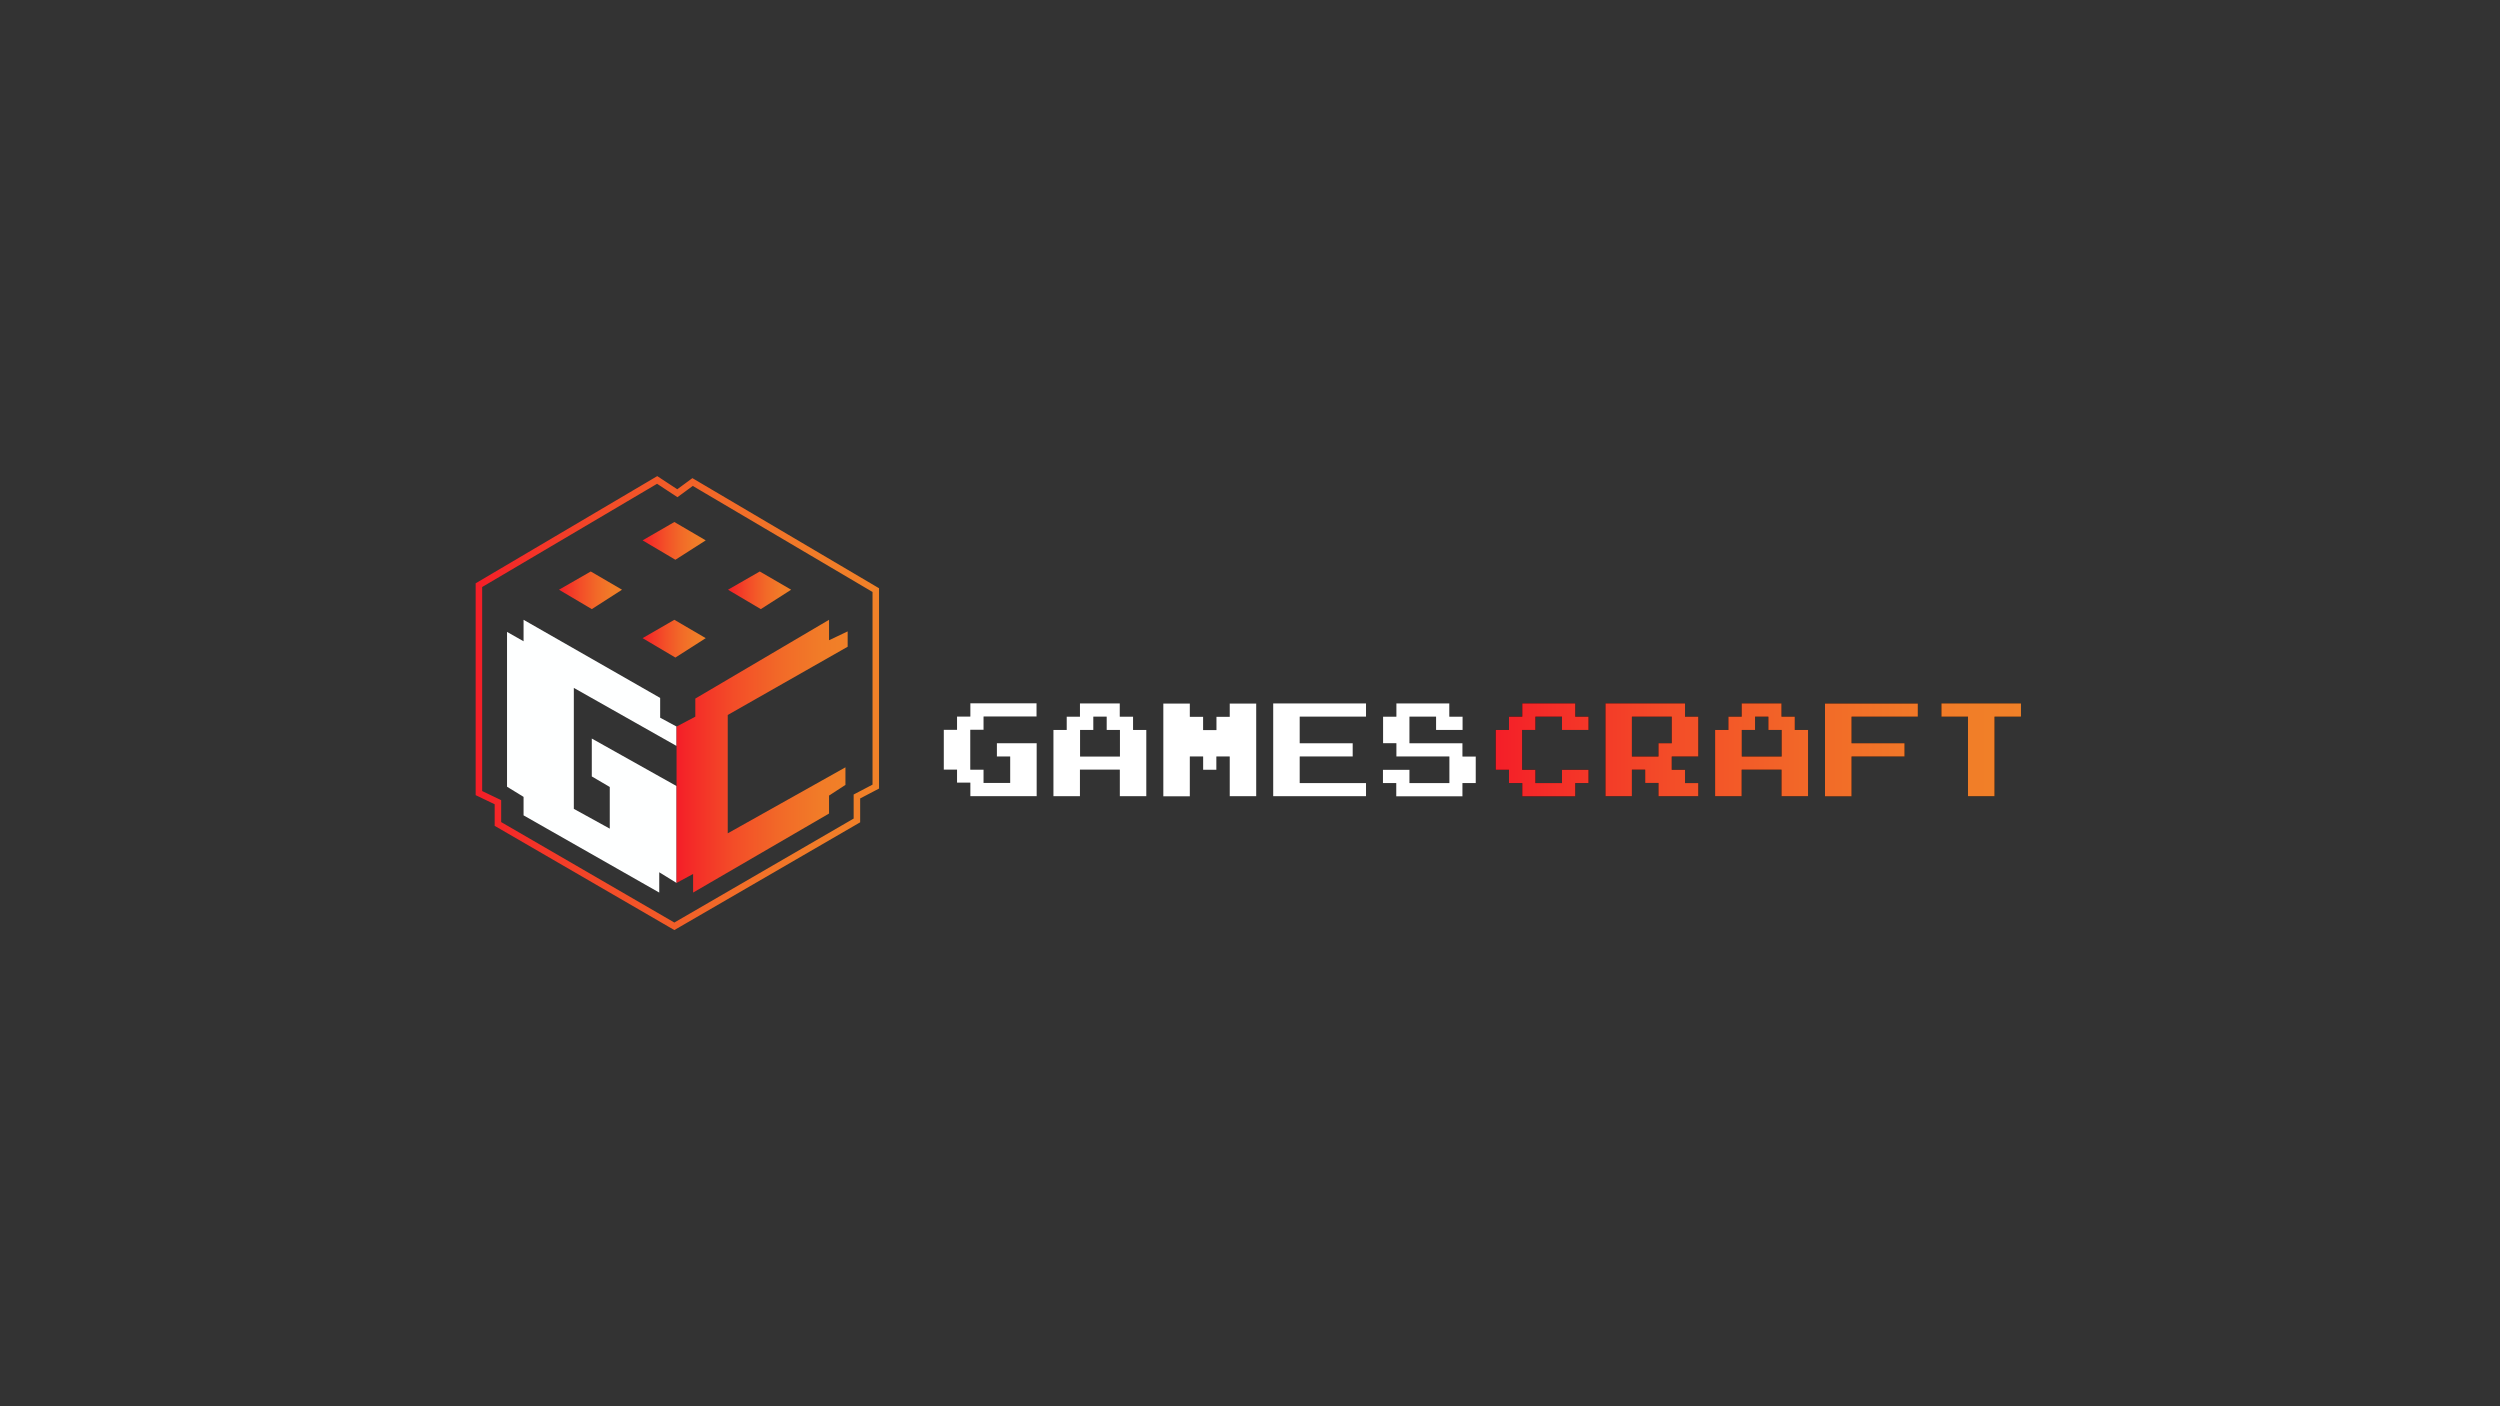 <?xml version="1.0" encoding="utf-8"?>
<!-- Generator: Adobe Illustrator 25.4.1, SVG Export Plug-In . SVG Version: 6.00 Build 0)  -->
<svg version="1.1" id="Layer_1" xmlns="http://www.w3.org/2000/svg" xmlns:xlink="http://www.w3.org/1999/xlink" x="0px" y="0px"
	 viewBox="0 0 1920 1080" style="enable-background:new 0 0 1920 1080;" xml:space="preserve">
<rect x="0" y="0" width="1920" height="1080" fill="#333333" stroke="none"/>
<style type="text/css">
	.st0{fill:#FEFFFF;}
	.st1{fill:url(#SVGID_1_);}
	.st2{fill:none;stroke:url(#SVGID_00000007404487815922221440000016513275166588388256_);stroke-width:5;stroke-miterlimit:10;}
	.st3{fill:url(#SVGID_00000097463616528128380170000001561065258732580271_);}
	.st4{fill:url(#SVGID_00000181081510503865225410000005543013785267248791_);}
	.st5{fill:url(#SVGID_00000043441966553917445520000013865335098399790750_);}
	.st6{fill:url(#SVGID_00000145736736749735355620000004770849151097087159_);}
	.st7{fill:#FFFFFF;}
	.st8{fill:url(#SVGID_00000020367457533072128260000001110672121072897412_);}
	.st9{fill:url(#SVGID_00000181049527247011884150000009837680239236552585_);}
	.st10{fill:url(#SVGID_00000027578887517039751450000003992944564037644987_);}
	.st11{fill:url(#SVGID_00000168102260062910583320000006673415036658873492_);}
	.st12{fill:url(#SVGID_00000036223424729862350020000017685062442204373666_);}
</style>
<g>
	<polygon class="st0" points="440.7,528.3 440.7,621.2 468.3,636.4 468.3,604.4 454.5,596.3 454.5,567.2 519.6,603.7 519.6,678.1 
		506.3,669.9 506.3,685.5 402.1,626.2 402.1,612 389.4,604.2 389.4,485.3 402.1,492.5 402.1,476 507,536 507,551.2 519.6,558 
		519.6,572.9 	"/>
	<linearGradient id="SVGID_1_" gradientUnits="userSpaceOnUse" x1="519.631" y1="580.736" x2="651.035" y2="580.736">
		<stop  offset="0" style="stop-color:#F41E28"/>
		<stop  offset="4.562116e-02" style="stop-color:#F42528"/>
		<stop  offset="0.336" style="stop-color:#F34D28"/>
		<stop  offset="0.601" style="stop-color:#F26928"/>
		<stop  offset="0.831" style="stop-color:#F17B28"/>
		<stop  offset="1" style="stop-color:#F18128"/>
	</linearGradient>
	<polygon class="st1" points="534,536.5 534,550.4 519.6,558 519.6,635.8 519.6,678.1 532.3,671.2 532.3,685.5 636.7,624.8 
		636.7,611 649.3,602.8 649.3,589.3 558.9,640 558.9,549.1 651,496.7 651,484.9 636.7,491.7 636.7,476 	"/>
	
		<linearGradient id="SVGID_00000161606566674204233940000011349864555448953265_" gradientUnits="userSpaceOnUse" x1="365.287" y1="539.974" x2="675.137" y2="539.974">
		<stop  offset="0" style="stop-color:#F41E28"/>
		<stop  offset="4.562116e-02" style="stop-color:#F42528"/>
		<stop  offset="0.336" style="stop-color:#F34D28"/>
		<stop  offset="0.601" style="stop-color:#F26928"/>
		<stop  offset="0.831" style="stop-color:#F17B28"/>
		<stop  offset="1" style="stop-color:#F18128"/>
	</linearGradient>
	
		<polygon style="fill:none;stroke:url(#SVGID_00000161606566674204233940000011349864555448953265_);stroke-width:5;stroke-miterlimit:10;" points="
		367.8,449.4 367.8,609.1 382.4,616.1 382.4,632.8 517.9,711.4 658.1,630.1 658.1,611.7 672.6,604.1 672.6,453.2 531.9,370.2 
		520.2,378.8 504.7,368.6 	"/>
	
		<linearGradient id="SVGID_00000109732505264106453870000002638973430981138048_" gradientUnits="userSpaceOnUse" x1="429.264" y1="453.334" x2="477.748" y2="453.334">
		<stop  offset="0" style="stop-color:#F41E28"/>
		<stop  offset="4.562116e-02" style="stop-color:#F42528"/>
		<stop  offset="0.336" style="stop-color:#F34D28"/>
		<stop  offset="0.601" style="stop-color:#F26928"/>
		<stop  offset="0.831" style="stop-color:#F17B28"/>
		<stop  offset="1" style="stop-color:#F18128"/>
	</linearGradient>
	<polygon style="fill:url(#SVGID_00000109732505264106453870000002638973430981138048_);" points="429.3,452.9 453.7,438.9 
		477.7,452.9 454.5,467.8 	"/>
	
		<linearGradient id="SVGID_00000010273763706187385960000015994674442099060402_" gradientUnits="userSpaceOnUse" x1="493.514" y1="415.386" x2="541.998" y2="415.386">
		<stop  offset="0" style="stop-color:#F41E28"/>
		<stop  offset="4.562116e-02" style="stop-color:#F42528"/>
		<stop  offset="0.336" style="stop-color:#F34D28"/>
		<stop  offset="0.601" style="stop-color:#F26928"/>
		<stop  offset="0.831" style="stop-color:#F17B28"/>
		<stop  offset="1" style="stop-color:#F18128"/>
	</linearGradient>
	<polygon style="fill:url(#SVGID_00000010273763706187385960000015994674442099060402_);" points="493.5,415 517.9,400.9 542,415 
		518.7,429.9 	"/>
	
		<linearGradient id="SVGID_00000080196373804942137220000001834678030830389150_" gradientUnits="userSpaceOnUse" x1="493.514" y1="490.489" x2="541.998" y2="490.489">
		<stop  offset="0" style="stop-color:#F41E28"/>
		<stop  offset="4.562116e-02" style="stop-color:#F42528"/>
		<stop  offset="0.336" style="stop-color:#F34D28"/>
		<stop  offset="0.601" style="stop-color:#F26928"/>
		<stop  offset="0.831" style="stop-color:#F17B28"/>
		<stop  offset="1" style="stop-color:#F18128"/>
	</linearGradient>
	<polygon style="fill:url(#SVGID_00000080196373804942137220000001834678030830389150_);" points="493.5,490.1 517.9,476 542,490.1 
		518.7,505 	"/>
	
		<linearGradient id="SVGID_00000137125700951263089510000003078996189445318829_" gradientUnits="userSpaceOnUse" x1="559.111" y1="453.334" x2="607.595" y2="453.334">
		<stop  offset="0" style="stop-color:#F41E28"/>
		<stop  offset="4.562116e-02" style="stop-color:#F42528"/>
		<stop  offset="0.336" style="stop-color:#F34D28"/>
		<stop  offset="0.601" style="stop-color:#F26928"/>
		<stop  offset="0.831" style="stop-color:#F17B28"/>
		<stop  offset="1" style="stop-color:#F18128"/>
	</linearGradient>
	<polygon style="fill:url(#SVGID_00000137125700951263089510000003078996189445318829_);" points="559.1,452.9 583.5,438.9 
		607.6,452.9 584.3,467.8 	"/>
	<g>
		<g>
			<path d="M796.1,611.5h-50.9v-10.4H735v-10h-10.2v-30.6H735v-10.2h10.2v-10.2h50.9v10.2h-40.7v10.2h-10.2v30.6h10.2v10.2h20.4V581
				h-10.2v-10.2h30.6V611.5z"/>
			<path d="M880.4,611.5h-20.4v-20.4h-30.6v20.4h-20.4v-50.9h10.2v-10.2h10.2v-10.2h30.6v10.2h10.2v10.2h10.2V611.5z M860.1,581
				v-20.4h-10.2v-10.2h-10.2v10.2h-10.2V581H860.1z"/>
			<path d="M964.8,611.5h-20.4V581h-10.2v10.2H924V581h-10.2v30.6h-20.4v-71.3h20.4v10.2H924v10.2h10.2v-10.2h10.2v-10.2h20.4V611.5
				z"/>
			<path d="M1049.1,611.5h-71.3v-71.3h71.3v10.2h-50.9v20.4h40.7V581h-40.7v20.4h50.9V611.5z"/>
			<path d="M1133.4,601.4h-10.2v10.2h-50.9v-10.2h-10.2v-10.2h20.4v10.2h30.6V581h-40.7v-10.2h-10.2v-20.4h10.2v-10.2h40.7v10.2
				h10.2v10.2h-20.4v-10.2h-20.4v20.4h40.7V581h10.2V601.4z"/>
		</g>
		<g>
			<path class="st7" d="M796.1,611.5h-50.9v-10.4H735v-10h-10.2v-30.6H735v-10.2h10.2v-10.2h50.9v10.2h-40.7v10.2h-10.2v30.6h10.2
				v10.2h20.4V581h-10.2v-10.2h30.6V611.5z"/>
			<path class="st7" d="M880.4,611.5h-20.4v-20.4h-30.6v20.4h-20.4v-50.9h10.2v-10.2h10.2v-10.2h30.6v10.2h10.2v10.2h10.2V611.5z
				 M860.1,581v-20.4h-10.2v-10.2h-10.2v10.2h-10.2V581H860.1z"/>
			<path class="st7" d="M964.8,611.5h-20.4V581h-10.2v10.2H924V581h-10.2v30.6h-20.4v-71.3h20.4v10.2H924v10.2h10.2v-10.2h10.2
				v-10.2h20.4V611.5z"/>
			<path class="st7" d="M1049.1,611.5h-71.3v-71.3h71.3v10.2h-50.9v20.4h40.7V581h-40.7v20.4h50.9V611.5z"/>
			<path class="st7" d="M1133.4,601.4h-10.2v10.2h-50.9v-10.2h-10.2v-10.2h20.4v10.2h30.6V581h-40.7v-10.2h-10.2v-20.4h10.2v-10.2
				h40.7v10.2h10.2v10.2h-20.4v-10.2h-20.4v20.4h40.7V581h10.2V601.4z"/>
		</g>
	</g>
	<g>
		<g>
			<path d="M1220,601.4h-10.2v10.2h-40.7v-10.2h-10.2v-10.2h-10.2v-30.6h10.2v-10.2h10.2v-10.2h40.7v10.2h10.2v10.2h-20.4v-10.2
				h-20.4v10.2h-10.2v30.6h10.2v10.2h20.4v-10.2h20.4V601.4z"/>
			<path d="M1304.3,611.5h-30.6v-10.2h-10.2v-10.2h-10.2v20.4H1233v-71.3h61.1v10.2h10.2V581h-20.4v10.2h10.2v10.2h10.2V611.5z
				 M1283.9,570.8v-20.4h-30.6V581h20.4v-10.2H1283.9z"/>
			<path d="M1388.6,611.5h-20.4v-20.4h-30.6v20.4h-20.4v-50.9h10.2v-10.2h10.2v-10.2h30.6v10.2h10.2v10.2h10.2V611.5z M1368.3,581
				v-20.4h-10.2v-10.2h-10.2v10.2h-10.2V581H1368.3z"/>
			<path d="M1473,550.4H1422v20.4h40.7V581H1422v30.6h-20.4v-71.3h71.3V550.4z"/>
			<path d="M1552.2,550.4h-20.4v61.1h-20.4v-61.1h-20.4v-10.2h61.1V550.4z"/>
		</g>
		<g>
			
				<linearGradient id="SVGID_00000142172895689989608310000000086854143078563768_" gradientUnits="userSpaceOnUse" x1="1148.681" y1="575.899" x2="1552.213" y2="575.899">
				<stop  offset="0" style="stop-color:#F41E28"/>
				<stop  offset="4.562116e-02" style="stop-color:#F42528"/>
				<stop  offset="0.336" style="stop-color:#F34D28"/>
				<stop  offset="0.601" style="stop-color:#F26928"/>
				<stop  offset="0.831" style="stop-color:#F17B28"/>
				<stop  offset="1" style="stop-color:#F18128"/>
			</linearGradient>
			<path style="fill:url(#SVGID_00000142172895689989608310000000086854143078563768_);" d="M1220,601.4h-10.2v10.2h-40.7v-10.2
				h-10.2v-10.2h-10.2v-30.6h10.2v-10.2h10.2v-10.2h40.7v10.2h10.2v10.2h-20.4v-10.2h-20.4v10.2h-10.2v30.6h10.2v10.2h20.4v-10.2
				h20.4V601.4z"/>
			
				<linearGradient id="SVGID_00000171696871868898494080000011373647711428972975_" gradientUnits="userSpaceOnUse" x1="1148.681" y1="575.899" x2="1552.213" y2="575.899">
				<stop  offset="0" style="stop-color:#F41E28"/>
				<stop  offset="4.562116e-02" style="stop-color:#F42528"/>
				<stop  offset="0.336" style="stop-color:#F34D28"/>
				<stop  offset="0.601" style="stop-color:#F26928"/>
				<stop  offset="0.831" style="stop-color:#F17B28"/>
				<stop  offset="1" style="stop-color:#F18128"/>
			</linearGradient>
			<path style="fill:url(#SVGID_00000171696871868898494080000011373647711428972975_);" d="M1304.3,611.5h-30.6v-10.2h-10.2v-10.2
				h-10.2v20.4H1233v-71.3h61.1v10.2h10.2V581h-20.4v10.2h10.2v10.2h10.2V611.5z M1283.9,570.8v-20.4h-30.6V581h20.4v-10.2H1283.9z"
				/>
			
				<linearGradient id="SVGID_00000012472892310986066940000001758871674678736536_" gradientUnits="userSpaceOnUse" x1="1148.681" y1="575.899" x2="1552.213" y2="575.899">
				<stop  offset="0" style="stop-color:#F41E28"/>
				<stop  offset="4.562116e-02" style="stop-color:#F42528"/>
				<stop  offset="0.336" style="stop-color:#F34D28"/>
				<stop  offset="0.601" style="stop-color:#F26928"/>
				<stop  offset="0.831" style="stop-color:#F17B28"/>
				<stop  offset="1" style="stop-color:#F18128"/>
			</linearGradient>
			<path style="fill:url(#SVGID_00000012472892310986066940000001758871674678736536_);" d="M1388.6,611.5h-20.4v-20.4h-30.6v20.4
				h-20.4v-50.9h10.2v-10.2h10.2v-10.2h30.6v10.2h10.2v10.2h10.2V611.5z M1368.3,581v-20.4h-10.2v-10.2h-10.2v10.2h-10.2V581H1368.3
				z"/>
			
				<linearGradient id="SVGID_00000067927367821453024190000011711996118146912141_" gradientUnits="userSpaceOnUse" x1="1148.681" y1="575.899" x2="1552.213" y2="575.899">
				<stop  offset="0" style="stop-color:#F41E28"/>
				<stop  offset="4.562116e-02" style="stop-color:#F42528"/>
				<stop  offset="0.336" style="stop-color:#F34D28"/>
				<stop  offset="0.601" style="stop-color:#F26928"/>
				<stop  offset="0.831" style="stop-color:#F17B28"/>
				<stop  offset="1" style="stop-color:#F18128"/>
			</linearGradient>
			<path style="fill:url(#SVGID_00000067927367821453024190000011711996118146912141_);" d="M1473,550.4H1422v20.4h40.7V581H1422
				v30.6h-20.4v-71.3h71.3V550.4z"/>
			
				<linearGradient id="SVGID_00000069382033025190248390000003936772735007213184_" gradientUnits="userSpaceOnUse" x1="1148.681" y1="575.899" x2="1552.213" y2="575.899">
				<stop  offset="0" style="stop-color:#F41E28"/>
				<stop  offset="4.562116e-02" style="stop-color:#F42528"/>
				<stop  offset="0.336" style="stop-color:#F34D28"/>
				<stop  offset="0.601" style="stop-color:#F26928"/>
				<stop  offset="0.831" style="stop-color:#F17B28"/>
				<stop  offset="1" style="stop-color:#F18128"/>
			</linearGradient>
			<path style="fill:url(#SVGID_00000069382033025190248390000003936772735007213184_);" d="M1552.2,550.4h-20.4v61.1h-20.4v-61.1
				h-20.4v-10.2h61.1V550.4z"/>
		</g>
	</g>
</g>
</svg>
